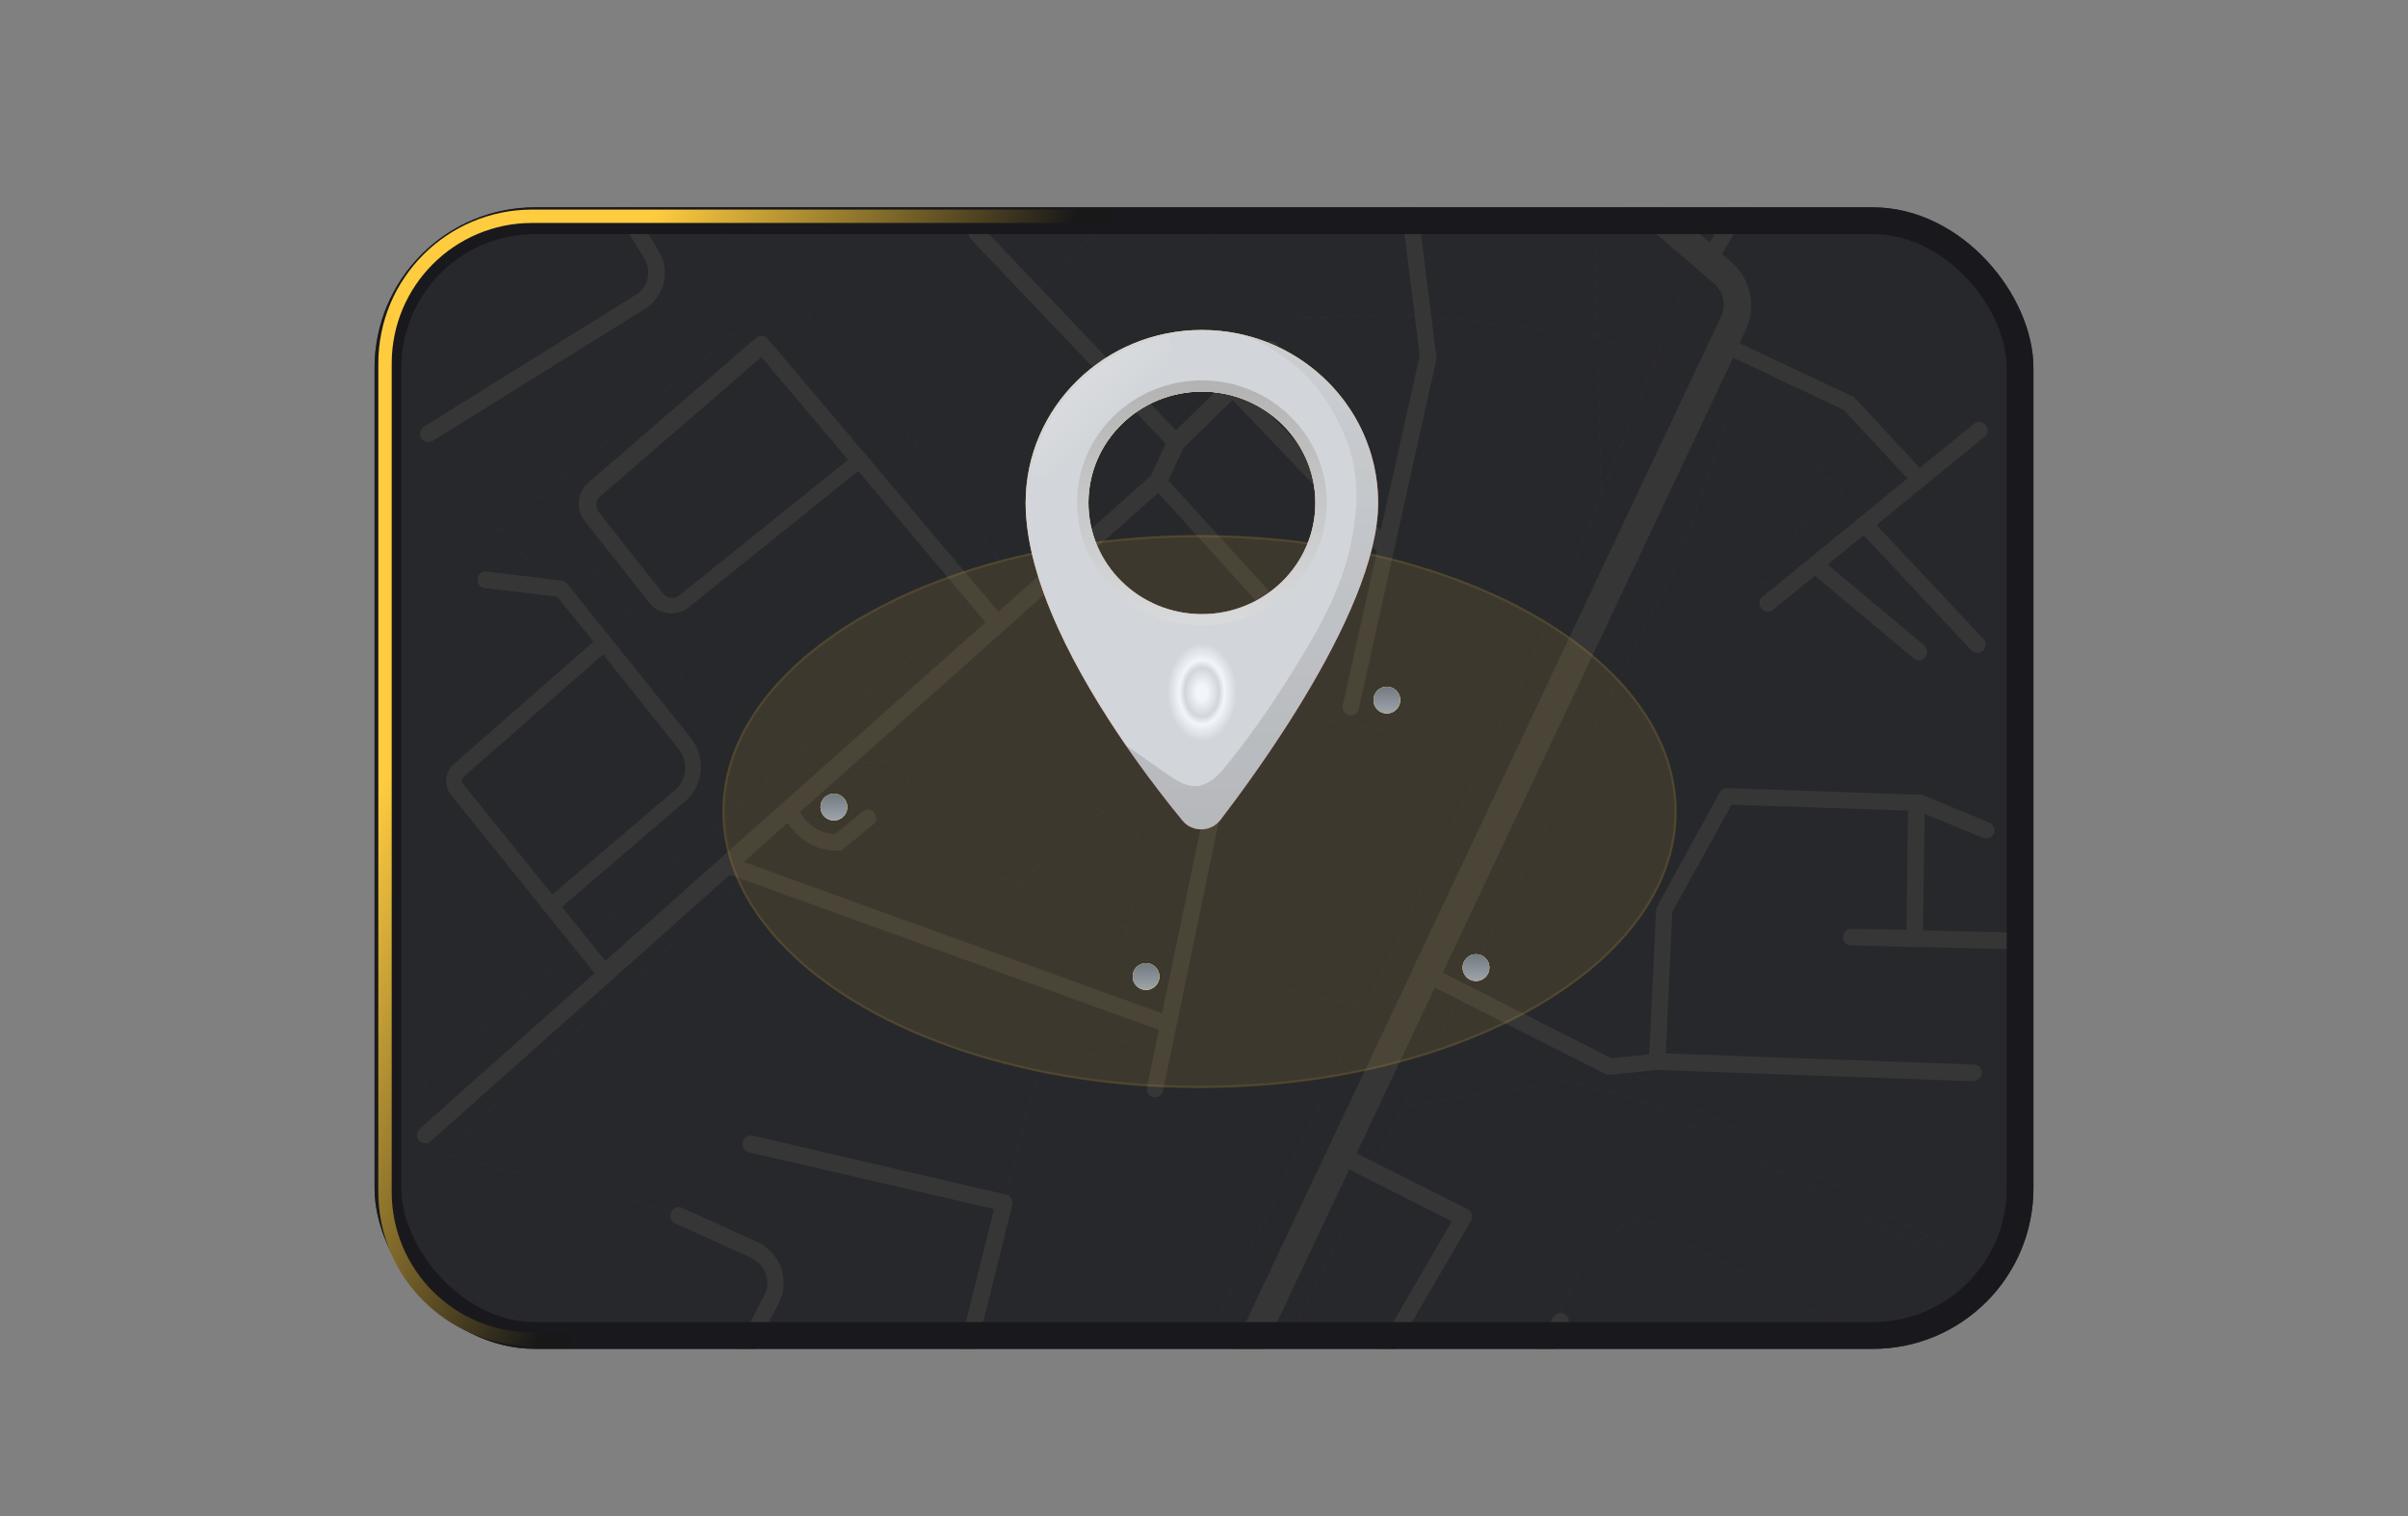 <svg width="270" height="170" viewBox="0 0 270 170" fill="none" xmlns="http://www.w3.org/2000/svg">
<rect x="0" y="0" width="270" height="170" fill="#808080" stroke="none"/>
<g filter="">
<g clip-path="url(#clip0_4728_13490)">
<rect x="42" y="23.25" width="186" height="128" rx="18" fill="#27282B"/>
<g opacity="0.5">
<g opacity="0.5">
<g opacity="0.5">
<g opacity="0.5">
<path opacity="0.5" d="M75.183 0.286L86.936 6.942L99.229 18.276L105.585 22.473L106.724 23.493" stroke="#4D2161" stroke-width="0.238" stroke-linecap="round" stroke-linejoin="round" stroke-dasharray="0.95 0.95"/>
<path opacity="0.5" d="M107.143 23.912L107.623 24.391" stroke="#4D2161" stroke-width="0.238" stroke-linecap="round" stroke-linejoin="round"/>
</g>
</g>
<path opacity="0.5" d="M105.944 22.652L129.57 19.894L145.701 35.665L142.762 38.843" stroke="#4D2161" stroke-width="0.238" stroke-miterlimit="10" stroke-linecap="round" stroke-linejoin="round" stroke-dasharray="0.95 0.95"/>
<path opacity="0.5" d="M190.316 44.839L185.698 40.762L178.802 37.644L159.613 35.365L145.462 35.605" stroke="#4D2161" stroke-width="0.238" stroke-miterlimit="10" stroke-linecap="round" stroke-linejoin="round" stroke-dasharray="0.95 0.95"/>
<path opacity="0.5" d="M178.622 18.035L179.522 55.334" stroke="#4D2161" stroke-width="0.238" stroke-miterlimit="10" stroke-linecap="round" stroke-linejoin="round" stroke-dasharray="0.95 0.95"/>
<path opacity="0.5" d="M190.434 28.229L176.402 63.428" stroke="#4D2161" stroke-width="0.238" stroke-miterlimit="10" stroke-linecap="round" stroke-linejoin="round" stroke-dasharray="0.95 0.95"/>
<path opacity="0.5" d="M174.065 69.126L134.248 152.657" stroke="#4D2161" stroke-width="0.238" stroke-miterlimit="10" stroke-linecap="round" stroke-linejoin="round" stroke-dasharray="0.95 0.95"/>
<path opacity="0.5" d="M114.339 193.493L112.42 192.893L111.761 187.257L46.878 149.898" stroke="#4D2161" stroke-width="0.238" stroke-miterlimit="10" stroke-linecap="round" stroke-linejoin="round" stroke-dasharray="0.95 0.95"/>
<path opacity="0.5" d="M47.178 121.955C47.178 121.296 112.96 64.269 112.96 64.269C112.96 64.269 91.493 29.968 66.427 15.097L44 27.93" stroke="#4D2161" stroke-width="0.238" stroke-miterlimit="10" stroke-linecap="round" stroke-linejoin="round" stroke-dasharray="0.95 0.95"/>
<path opacity="0.5" d="M148.639 -13.267C148.579 -13.447 143.482 -17.705 143.482 -17.705L130.95 -4.452L142.043 6.821L116.438 32.486" stroke="#4D2161" stroke-width="0.238" stroke-miterlimit="10" stroke-linecap="round" stroke-linejoin="round" stroke-dasharray="0.95 0.95"/>
<path opacity="0.5" d="M192.054 46.099L193.434 47.778L188.097 63.129L146.361 146.241L126.093 187.497L175.804 216.58" stroke="#4D2161" stroke-width="0.238" stroke-miterlimit="10" stroke-linecap="round" stroke-linejoin="round" stroke-dasharray="0.95 0.95"/>
<path opacity="0.5" d="M174.904 147.02C174.904 146.78 179.221 139.045 179.221 139.045L183.779 136.406L222.756 157.754" stroke="#4D2161" stroke-width="0.238" stroke-miterlimit="10" stroke-linecap="round" stroke-linejoin="round" stroke-dasharray="0.95 0.95"/>
<path opacity="0.5" d="M182.099 119.736L222.876 142.403" stroke="#4D2161" stroke-width="0.238" stroke-miterlimit="10" stroke-linecap="round" stroke-linejoin="round" stroke-dasharray="0.95 0.95"/>
<path opacity="0.5" d="M130.169 114.999L116.197 120.875L112.839 133.888" stroke="#4D2161" stroke-width="0.238" stroke-miterlimit="10" stroke-linecap="round" stroke-linejoin="round" stroke-dasharray="0.95 0.95"/>
<path opacity="0.5" d="M75.182 135.867C74.762 135.627 50.176 129.51 50.176 129.51" stroke="#4D2161" stroke-width="0.238" stroke-miterlimit="10" stroke-linecap="round" stroke-linejoin="round" stroke-dasharray="0.95 0.95"/>
<path opacity="0.5" d="M83.695 98.329L47.237 131.49" stroke="#4D2161" stroke-width="0.238" stroke-miterlimit="10" stroke-linecap="round" stroke-linejoin="round" stroke-dasharray="0.95 0.95"/>
<path opacity="0.5" d="M136.647 76.621V79.859L121.716 102.346C121.716 102.346 110.082 97.789 109.603 97.249C109.123 96.71 99.888 85.316 99.888 85.316L93.532 85.796" stroke="#4D2161" stroke-width="0.238" stroke-miterlimit="10" stroke-linecap="round" stroke-linejoin="round" stroke-dasharray="0.95 0.95"/>
<path opacity="0.5" d="M126.992 101.866L125.013 108.822" stroke="#4D2161" stroke-width="0.238" stroke-miterlimit="10" stroke-linecap="round" stroke-linejoin="round" stroke-dasharray="0.95 0.95"/>
<path opacity="0.5" d="M121.714 102.346L126.152 103.965" stroke="#4D2161" stroke-width="0.238" stroke-miterlimit="10" stroke-linecap="round" stroke-linejoin="round" stroke-dasharray="0.95 0.95"/>
<path opacity="0.5" d="M144.082 110.981L152.957 112.9" stroke="#4D2161" stroke-width="0.238" stroke-miterlimit="10" stroke-linecap="round" stroke-linejoin="round" stroke-dasharray="0.95 0.95"/>
<path opacity="0.5" d="M157.274 82.378L138.745 78.6L136.406 89.034" stroke="#4D2161" stroke-width="0.238" stroke-miterlimit="10" stroke-linecap="round" stroke-linejoin="round" stroke-dasharray="0.95 0.95"/>
<path opacity="0.5" d="M114.34 98.928C114.34 98.928 133.948 82.198 133.768 81.958C133.588 81.718 118.057 64.748 118.057 64.748" stroke="#4D2161" stroke-width="0.238" stroke-miterlimit="10" stroke-linecap="round" stroke-linejoin="round" stroke-dasharray="0.95 0.95"/>
<path opacity="0.5" d="M116.318 70.325L120.156 67.146" stroke="#4D2161" stroke-width="0.238" stroke-miterlimit="10" stroke-linecap="round" stroke-linejoin="round" stroke-dasharray="0.95 0.95"/>
<path opacity="0.5" d="M85.556 34.645L48.318 66.007" stroke="#4D2161" stroke-width="0.238" stroke-miterlimit="10" stroke-linecap="round" stroke-linejoin="round" stroke-dasharray="0.95 0.95"/>
<path opacity="0.5" d="M56.233 58.992L59.591 63.549L63.489 60.311L86.096 87.475" stroke="#4D2161" stroke-width="0.238" stroke-miterlimit="10" stroke-linecap="round" stroke-linejoin="round" stroke-dasharray="0.95 0.95"/>
<path opacity="0.5" d="M189.955 94.731L175.803 87.775" stroke="#4D2161" stroke-width="0.238" stroke-miterlimit="10" stroke-linecap="round" stroke-linejoin="round" stroke-dasharray="0.95 0.95"/>
<path opacity="0.5" d="M196.012 66.966L202.188 61.809L201.289 59.651L206.686 55.093L203.927 52.695L209.564 47.957" stroke="#4D2161" stroke-width="0.238" stroke-miterlimit="10" stroke-linecap="round" stroke-linejoin="round" stroke-dasharray="0.95 0.95"/>
<path opacity="0.5" d="M122.614 153.017L132.448 155.775L127.471 161.352L118.476 178.862L115.658 179.581L47.357 142.163" stroke="#4D2161" stroke-width="0.238" stroke-miterlimit="10" stroke-linecap="round" stroke-linejoin="round" stroke-dasharray="0.95 0.95"/>
<g opacity="0.5">
<path opacity="0.5" d="M179.461 131.49L181.14 132.329" stroke="#4D2161" stroke-width="0.238" stroke-miterlimit="10" stroke-linecap="round" stroke-linejoin="round"/>
<path opacity="0.5" d="M179.941 130.41L181.68 131.25" stroke="#4D2161" stroke-width="0.238" stroke-miterlimit="10" stroke-linecap="round" stroke-linejoin="round"/>
<path opacity="0.5" d="M180.42 129.271L182.159 130.17" stroke="#4D2161" stroke-width="0.238" stroke-miterlimit="10" stroke-linecap="round" stroke-linejoin="round"/>
<path opacity="0.5" d="M180.959 128.191L182.638 129.091" stroke="#4D2161" stroke-width="0.238" stroke-miterlimit="10" stroke-linecap="round" stroke-linejoin="round"/>
<path opacity="0.5" d="M181.44 127.112L183.179 128.011" stroke="#4D2161" stroke-width="0.238" stroke-miterlimit="10" stroke-linecap="round" stroke-linejoin="round"/>
<path opacity="0.5" d="M181.92 126.033L183.659 126.872" stroke="#4D2161" stroke-width="0.238" stroke-miterlimit="10" stroke-linecap="round" stroke-linejoin="round"/>
</g>
<g opacity="0.5">
<path opacity="0.5" d="M173.164 68.646L174.903 69.545" stroke="#4D2161" stroke-width="0.238" stroke-miterlimit="10" stroke-linecap="round" stroke-linejoin="round"/>
<path opacity="0.5" d="M173.645 67.567L175.384 68.466" stroke="#4D2161" stroke-width="0.238" stroke-miterlimit="10" stroke-linecap="round" stroke-linejoin="round"/>
<path opacity="0.5" d="M174.184 66.487L175.923 67.326" stroke="#4D2161" stroke-width="0.238" stroke-miterlimit="10" stroke-linecap="round" stroke-linejoin="round"/>
<path opacity="0.5" d="M174.664 65.408L176.403 66.247" stroke="#4D2161" stroke-width="0.238" stroke-miterlimit="10" stroke-linecap="round" stroke-linejoin="round"/>
<path opacity="0.5" d="M175.144 64.328L176.883 65.168" stroke="#4D2161" stroke-width="0.238" stroke-miterlimit="10" stroke-linecap="round" stroke-linejoin="round"/>
<path opacity="0.5" d="M175.683 63.249L177.422 64.088" stroke="#4D2161" stroke-width="0.238" stroke-miterlimit="10" stroke-linecap="round" stroke-linejoin="round"/>
</g>
<path opacity="0.5" d="M157.935 123.994L175.684 121.115L184.619 123.574L222.457 143.422" stroke="#4D2161" stroke-width="0.238" stroke-miterlimit="10" stroke-linecap="round" stroke-linejoin="round" stroke-dasharray="0.95 0.95"/>
</g>
</g>
<path d="M141.623 6.881C141.263 7.241 141.263 7.841 141.683 8.201L157.034 22.712L159.193 39.862L154.816 59.471L139.464 43.4L143.122 39.802C143.482 39.443 143.482 38.843 143.122 38.483C142.763 38.123 142.163 38.123 141.803 38.483L131.849 48.258L110.201 25.531C109.842 25.171 109.242 25.171 108.882 25.471C108.522 25.831 108.522 26.43 108.822 26.79L130.71 49.757L129.031 53.355L111.94 68.586L97.249 51.196C97.189 51.136 97.189 51.076 97.129 50.956C97.069 50.896 97.009 50.836 96.889 50.776L86.095 38.003C85.915 37.824 85.676 37.704 85.436 37.644C85.196 37.644 84.956 37.704 84.776 37.883L66.007 54.074C64.688 55.214 64.508 57.132 65.587 58.452L72.783 67.566C73.862 68.945 75.781 69.185 77.221 68.106L96.23 52.815L110.501 69.785L67.866 107.743L63.009 101.687L76.801 89.873C78.9 88.074 79.199 84.956 77.46 82.737L63.608 65.468C63.429 65.288 63.249 65.168 63.009 65.108L54.554 64.088C54.074 64.028 53.594 64.388 53.534 64.928C53.474 65.468 53.834 65.887 54.374 65.947L62.469 66.907L66.547 71.944L50.836 85.736C49.876 86.575 49.757 88.074 50.536 89.094L66.667 109.122L47.058 126.572C46.698 126.932 46.638 127.532 46.998 127.891C47.178 128.071 47.418 128.191 47.718 128.191C47.958 128.191 48.137 128.131 48.317 127.951L81.838 98.089L129.93 115.479L128.611 121.955C128.491 122.435 128.851 122.974 129.33 123.034C129.39 123.034 129.45 123.034 129.51 123.034C129.93 123.034 130.35 122.734 130.41 122.315L137.186 89.574C137.306 89.094 136.946 88.554 136.466 88.494C135.986 88.374 135.447 88.734 135.387 89.214L130.29 113.62L83.397 96.65L88.314 92.272C89.034 93.351 90.773 95.39 93.771 95.39C93.891 95.39 93.951 95.39 94.071 95.39C94.251 95.39 94.49 95.33 94.611 95.15L97.909 92.452C98.328 92.152 98.388 91.552 98.028 91.133C97.729 90.713 97.129 90.653 96.709 91.013L93.651 93.531C91.312 93.471 90.053 91.672 89.693 91.073L120.396 63.728L131.129 75.961C132.029 76.981 133.348 77.52 134.667 77.52C135.747 77.52 136.826 77.161 137.725 76.381L141.803 72.843C142.763 72.004 143.362 70.864 143.422 69.605C143.482 68.346 143.062 67.087 142.223 66.187L131.009 53.894L132.688 50.236L138.205 44.84L154.396 61.81L150.558 79.08C150.438 79.559 150.738 80.099 151.278 80.219C151.338 80.219 151.398 80.219 151.458 80.219C151.877 80.219 152.297 79.919 152.357 79.499L161.052 40.282C161.052 40.162 161.052 40.042 161.052 39.982L158.833 22.352C158.833 22.113 158.713 21.933 158.533 21.813L142.882 7.061C142.583 6.462 141.983 6.522 141.623 6.881ZM76.141 66.787C75.541 67.207 74.762 67.087 74.342 66.547L67.146 57.432C66.727 56.892 66.787 56.053 67.326 55.633L85.376 40.042L95.09 51.556L76.141 66.787ZM51.915 87.894C51.735 87.655 51.735 87.355 51.975 87.115L67.626 73.383L76.141 84.057C77.221 85.436 77.041 87.415 75.721 88.554L61.929 100.307L51.915 87.894ZM140.844 67.386C141.383 67.926 141.623 68.706 141.563 69.425C141.503 70.205 141.143 70.864 140.604 71.404L136.526 74.942C135.387 75.961 133.588 75.841 132.568 74.642L121.835 62.409L129.87 55.273L140.844 67.386Z" fill="#363636"/>
<path d="M225.155 104.564L215.62 104.324L215.8 91.252L222.337 93.95C222.816 94.13 223.356 93.891 223.596 93.471C223.776 92.991 223.536 92.451 223.116 92.271L215.62 89.153C215.501 89.093 215.441 89.093 215.321 89.093C215.321 89.093 215.321 89.093 215.261 89.093H214.601L193.673 88.374C193.313 88.374 193.014 88.554 192.834 88.853L185.818 101.626C185.758 101.746 185.698 101.866 185.698 102.046L184.918 118.236L180.661 118.656L161.772 109.062L194.333 40.102L206.746 45.978L213.881 53.654L197.631 66.906C197.211 67.206 197.151 67.806 197.511 68.225C197.691 68.465 197.991 68.585 198.231 68.585C198.41 68.585 198.65 68.525 198.83 68.345L203.507 64.567L214.541 73.802C214.721 73.922 214.901 74.042 215.141 74.042C215.381 74.042 215.68 73.922 215.86 73.682C216.22 73.262 216.16 72.723 215.74 72.363L204.947 63.308L208.964 60.01L221.017 72.903C221.197 73.082 221.437 73.202 221.677 73.202C221.917 73.202 222.157 73.142 222.337 72.963C222.696 72.603 222.756 72.003 222.397 71.643L210.403 58.871L222.516 48.977C222.936 48.677 222.996 48.077 222.636 47.657C222.337 47.237 221.737 47.178 221.317 47.537L215.261 52.455L207.945 44.599C207.885 44.539 207.765 44.419 207.645 44.419L195.052 38.483L195.772 36.923C196.971 34.345 196.312 31.287 194.153 29.428L193.074 28.468L206.746 5.742C206.985 5.322 206.866 4.722 206.446 4.482C206.026 4.242 205.426 4.362 205.187 4.782L191.694 27.209L174.304 12.338C173.645 11.798 172.685 11.858 172.086 12.518C171.546 13.177 171.606 14.137 172.266 14.736L192.174 31.767C193.253 32.726 193.613 34.225 192.954 35.544L158.833 107.742L158.114 109.302L120.636 188.576L114.579 182.339C114.459 182.219 114.339 182.159 114.219 182.039L102.046 175.263C102.286 175.203 102.466 175.023 102.586 174.784L104.625 170.766C104.685 170.706 104.685 170.646 104.685 170.586L113.5 135.087C113.56 134.847 113.5 134.607 113.38 134.367C113.26 134.127 113.02 134.007 112.78 133.947L84.416 127.351C83.937 127.231 83.397 127.531 83.277 128.071C83.157 128.55 83.457 129.09 83.997 129.21L111.461 135.566L102.886 170.046L100.907 174.004C100.787 174.244 100.787 174.424 100.847 174.664L78.9 162.491L87.295 146.18C87.954 144.981 88.014 143.542 87.595 142.222C87.115 140.903 86.216 139.884 84.956 139.284L76.501 135.446C76.021 135.207 75.482 135.446 75.242 135.926C75.002 136.406 75.242 136.946 75.722 137.185L84.177 141.023C84.956 141.383 85.556 142.043 85.856 142.822C86.156 143.662 86.096 144.501 85.676 145.281L77.281 161.591L47.358 144.921C46.578 144.501 45.679 144.801 45.259 145.521C44.84 146.3 45.139 147.2 45.859 147.619L112.48 184.678L119.136 191.514L119.196 191.574L107.983 215.32C107.623 216.1 107.923 217.059 108.702 217.419C108.942 217.539 109.122 217.599 109.362 217.599C109.962 217.599 110.501 217.239 110.801 216.699L120.935 195.292L163.211 218.738C163.451 218.858 163.691 218.918 163.99 218.918C164.53 218.918 165.07 218.618 165.37 218.138C165.789 217.359 165.49 216.459 164.77 216.04L122.315 192.473L151.278 131.129L162.791 136.946L146.301 165.309C146.061 165.729 146.181 166.328 146.66 166.568C146.78 166.628 146.96 166.688 147.14 166.688C147.44 166.688 147.8 166.508 147.98 166.209L155.415 153.436L167.288 160.272L159.073 175.203C158.114 176.942 158.713 179.101 160.392 180.12L181.021 192.893C181.62 193.253 182.28 193.433 182.999 193.433C183.299 193.433 183.659 193.373 183.959 193.313C184.918 193.073 185.758 192.353 186.238 191.514L194.633 175.923L204.347 181.5C205.306 182.039 205.966 182.939 206.206 183.958C206.446 185.038 206.326 186.117 205.726 187.016L196.312 202.068C196.252 202.128 196.252 202.188 196.192 202.248L191.814 214.9C191.634 215.38 191.934 215.92 192.414 216.1C192.534 216.16 192.594 216.16 192.714 216.16C193.074 216.16 193.493 215.92 193.613 215.5L197.931 202.967L207.285 188.036C208.125 186.657 208.365 185.098 208.005 183.538C207.645 181.979 206.626 180.72 205.246 179.881L169.807 159.492L175.804 148.579C176.043 148.099 175.864 147.559 175.444 147.319C174.964 147.08 174.424 147.26 174.184 147.679L168.188 158.533L156.315 151.697L164.95 136.886C165.07 136.646 165.13 136.406 165.01 136.166C164.95 135.926 164.77 135.686 164.53 135.566L152.117 129.33L160.872 110.741L179.941 120.395C180.061 120.455 180.241 120.515 180.361 120.515C180.421 120.515 180.421 120.515 180.481 120.515L185.818 119.975L221.197 121.235H221.257C221.737 121.235 222.157 120.815 222.217 120.335C222.217 119.795 221.857 119.376 221.317 119.376L186.777 118.116L187.497 102.286L194.153 90.233L213.941 90.892L213.762 104.264L207.585 104.145C207.105 104.145 206.626 104.564 206.626 105.044C206.626 105.584 207.045 106.003 207.525 106.003L214.241 106.183H214.961L225.035 106.423C225.515 106.423 225.934 106.003 225.994 105.524C226.054 104.984 225.635 104.564 225.155 104.564ZM168.968 161.111L193.014 174.963L184.618 190.614C184.379 191.094 183.959 191.394 183.479 191.514C182.999 191.634 182.46 191.574 182.04 191.274L161.412 178.501C160.572 177.962 160.273 176.942 160.752 176.043L168.968 161.111Z" fill="#363636"/>
<path d="M54.434 14.377L46.819 19.294C46.399 19.593 46.279 20.133 46.519 20.613C46.699 20.913 46.999 21.033 47.299 21.033C47.478 21.033 47.658 20.973 47.778 20.913L56.114 15.516L63.249 14.317L72.304 29.068C73.084 30.387 72.664 32.186 71.345 33.026L47.538 47.837C47.119 48.137 46.939 48.677 47.239 49.156C47.419 49.456 47.718 49.576 48.018 49.576C48.198 49.576 48.378 49.516 48.498 49.456L72.304 34.645C74.523 33.266 75.183 30.387 73.863 28.169L64.988 13.297L75.962 2.443C76.322 2.084 76.322 1.484 75.962 1.124L69.546 -5.532C69.186 -5.892 68.586 -5.892 68.227 -5.532C67.867 -5.172 67.867 -4.572 68.227 -4.213L74.043 1.844L63.669 12.098C63.549 12.098 63.369 12.158 63.249 12.218C63.129 12.278 63.01 12.398 62.95 12.518L56.293 13.597L46.879 3.403C46.519 3.043 45.919 2.983 45.56 3.343C45.2 3.703 45.14 4.302 45.5 4.662L54.434 14.377Z" fill="#363636"/>
<ellipse cx="134.5" cy="91" rx="53.5" ry="31" fill="#FFCC3F" fill-opacity="0.1"/>
<path d="M187.875 91C187.875 99.497 181.93 107.213 172.268 112.812C162.608 118.409 149.256 121.875 134.5 121.875C119.744 121.875 106.392 118.409 96.733 112.812C87.07 107.213 81.125 99.497 81.125 91C81.125 82.503 87.07 74.787 96.733 69.188C106.392 63.591 119.744 60.125 134.5 60.125C149.256 60.125 162.608 63.591 172.268 69.188C181.93 74.787 187.875 82.503 187.875 91Z" stroke="#FFCC3F" stroke-opacity="0.1" stroke-width="0.25"/>
<circle cx="93.5" cy="90.5" r="1.5" fill="#D9D9D9"/>
<circle cx="93.5" cy="90.5" r="1.5" fill="#FFCC3F"/>
<circle cx="93.5" cy="90.5" r="1.5" fill="url(#paint0_linear_4728_13490)"/>
<circle cx="165.5" cy="108.5" r="1.5" fill="#D9D9D9"/>
<circle cx="165.5" cy="108.5" r="1.5" fill="#FFCC3F"/>
<circle cx="165.5" cy="108.5" r="1.5" fill="url(#paint1_linear_4728_13490)"/>
<circle cx="128.5" cy="109.5" r="1.5" fill="#D9D9D9"/>
<circle cx="128.5" cy="109.5" r="1.5" fill="#FFCC3F"/>
<circle cx="128.5" cy="109.5" r="1.5" fill="url(#paint2_linear_4728_13490)"/>
<circle cx="155.5" cy="78.5" r="1.5" fill="#D9D9D9"/>
<circle cx="155.5" cy="78.5" r="1.5" fill="#FFCC3F"/>
<circle cx="155.5" cy="78.5" r="1.5" fill="url(#paint3_linear_4728_13490)"/>
</g>
<rect x="43.5" y="24.75" width="183" height="125" rx="16.5" stroke="#19191D" stroke-width="3"/>
</g>
<g filter="">
<path d="M125.02 24.25H85.549H59.671C50.558 24.25 43.171 31.637 43.171 40.75V133.663C43.171 142.776 50.558 150.163 59.671 150.163H64.004" stroke="url(#paint4_linear_4728_13490)" stroke-width="1.5"/>
</g>
<g clip-path="url(#clip1_4728_13490)">
<path d="M154.524 55.949C154.511 55.368 154.472 54.793 154.408 54.225C154.336 53.586 154.232 52.957 154.098 52.339C154.068 52.201 154.037 52.064 154.004 51.928C153.939 51.655 153.867 51.385 153.79 51.117C153.752 50.983 153.712 50.849 153.67 50.716C153.629 50.584 153.587 50.451 153.542 50.32C153.432 49.991 153.313 49.666 153.185 49.344C153.11 49.155 153.031 48.967 152.95 48.781C152.945 48.77 152.941 48.76 152.936 48.749C152.912 48.694 152.887 48.638 152.862 48.582C152.778 48.394 152.69 48.207 152.6 48.022C152.575 47.97 152.549 47.919 152.524 47.868C152.516 47.852 152.508 47.837 152.5 47.822C152.477 47.775 152.453 47.727 152.428 47.681C152.421 47.665 152.413 47.649 152.405 47.634C152.382 47.589 152.358 47.544 152.334 47.499C152.322 47.475 152.31 47.452 152.297 47.429C152.276 47.39 152.256 47.351 152.235 47.313C152.22 47.285 152.205 47.258 152.19 47.231C152.168 47.19 152.146 47.149 152.123 47.109C152.058 46.992 151.992 46.876 151.925 46.761C151.871 46.669 151.817 46.578 151.762 46.487C151.736 46.444 151.71 46.401 151.683 46.359C151.668 46.335 151.653 46.311 151.638 46.286C151.617 46.252 151.595 46.218 151.574 46.184C151.55 46.147 151.527 46.11 151.503 46.073C151.494 46.059 151.485 46.044 151.475 46.03C151.445 45.982 151.414 45.935 151.383 45.889C151.228 45.653 151.068 45.421 150.903 45.192C150.881 45.161 150.859 45.131 150.837 45.101C150.814 45.07 150.792 45.04 150.769 45.009C150.749 44.981 150.727 44.953 150.706 44.924C150.682 44.891 150.657 44.859 150.632 44.827C150.615 44.803 150.598 44.78 150.58 44.758C150.548 44.715 150.515 44.673 150.483 44.632C150.472 44.617 150.46 44.602 150.448 44.587C150.404 44.531 150.359 44.474 150.314 44.418C150.216 44.295 150.117 44.175 150.016 44.055C149.973 44.004 149.929 43.952 149.885 43.901C149.867 43.88 149.85 43.859 149.831 43.839C149.791 43.792 149.751 43.746 149.71 43.7C149.658 43.641 149.606 43.583 149.553 43.525C149.501 43.467 149.448 43.409 149.395 43.352C149.342 43.294 149.288 43.237 149.234 43.18C149.132 43.073 149.029 42.967 148.925 42.862C148.917 42.853 148.909 42.845 148.901 42.837C148.847 42.784 148.794 42.731 148.74 42.678C148.687 42.626 148.637 42.577 148.584 42.527C148.575 42.517 148.565 42.508 148.554 42.498C148.506 42.452 148.456 42.405 148.407 42.359C148.404 42.356 148.4 42.353 148.396 42.349C148.341 42.297 148.285 42.245 148.229 42.194C148.055 42.035 147.878 41.88 147.699 41.728C147.644 41.681 147.589 41.634 147.533 41.588C147.519 41.576 147.505 41.565 147.491 41.553C147.442 41.512 147.392 41.472 147.342 41.432C147.338 41.428 147.334 41.425 147.33 41.422C147.272 41.374 147.212 41.327 147.153 41.28C147.091 41.231 147.029 41.183 146.967 41.135C146.911 41.092 146.855 41.049 146.799 41.007C146.656 40.898 146.51 40.792 146.364 40.688C146.312 40.651 146.26 40.614 146.207 40.577C146.206 40.577 146.205 40.576 146.204 40.576C146.147 40.535 146.088 40.495 146.03 40.455C146.015 40.445 146 40.435 145.986 40.425C145.938 40.393 145.89 40.361 145.842 40.329C145.828 40.319 145.814 40.31 145.799 40.3C145.739 40.26 145.678 40.221 145.617 40.182C145.554 40.141 145.49 40.1 145.427 40.06C145.423 40.058 145.419 40.055 145.415 40.053C145.354 40.014 145.292 39.976 145.23 39.938C145.216 39.929 145.202 39.921 145.188 39.913C145.131 39.877 145.074 39.843 145.016 39.808C145.013 39.806 145.009 39.804 145.005 39.802C144.942 39.764 144.877 39.726 144.813 39.689C144.808 39.686 144.803 39.683 144.799 39.68C144.742 39.648 144.686 39.616 144.63 39.584C144.609 39.572 144.589 39.561 144.569 39.55C144.524 39.524 144.479 39.499 144.433 39.474C144.413 39.462 144.392 39.451 144.371 39.44C144.323 39.413 144.274 39.387 144.225 39.361C144.142 39.317 144.059 39.272 143.975 39.229C143.907 39.194 143.838 39.159 143.77 39.124C143.767 39.123 143.765 39.122 143.763 39.121C143.693 39.086 143.623 39.051 143.553 39.017C143.547 39.014 143.54 39.011 143.534 39.008C143.474 38.978 143.413 38.949 143.353 38.921C143.332 38.911 143.311 38.901 143.291 38.892C143.248 38.871 143.206 38.852 143.163 38.832C143.128 38.816 143.092 38.799 143.056 38.783C143.031 38.772 143.006 38.76 142.981 38.749C142.93 38.727 142.879 38.704 142.828 38.682C142.823 38.679 142.817 38.676 142.812 38.675C142.76 38.651 142.708 38.629 142.656 38.607C142.618 38.591 142.58 38.574 142.542 38.559C142.508 38.544 142.474 38.53 142.44 38.516C142.375 38.489 142.311 38.463 142.245 38.437C142.242 38.435 142.239 38.434 142.236 38.433C142.178 38.41 142.121 38.387 142.063 38.364C141.991 38.337 141.919 38.309 141.847 38.282C141.791 38.261 141.735 38.24 141.68 38.22C141.662 38.213 141.645 38.207 141.628 38.201C141.578 38.183 141.528 38.165 141.478 38.147C141.466 38.143 141.455 38.138 141.443 38.135C141.382 38.113 141.321 38.092 141.259 38.071C141.196 38.05 141.134 38.029 141.071 38.008C141 37.984 140.929 37.961 140.857 37.939C140.79 37.917 140.723 37.896 140.655 37.875C140.573 37.85 140.491 37.826 140.409 37.802C140.358 37.787 140.307 37.772 140.256 37.758C140.042 37.697 139.827 37.64 139.61 37.587C139.562 37.575 139.515 37.563 139.467 37.552C139.387 37.533 139.308 37.514 139.228 37.496C139.195 37.489 139.162 37.482 139.129 37.475C139.114 37.471 139.098 37.467 139.082 37.464C139.051 37.457 139.02 37.45 138.989 37.444C138.939 37.433 138.889 37.422 138.838 37.412C138.825 37.409 138.811 37.407 138.797 37.404C138.796 37.404 138.796 37.404 138.795 37.403C137.494 37.139 136.146 37 134.765 37C123.849 37 115 45.68 115 56.387C115 65.238 120.887 75.805 126.235 83.578C126.293 83.661 126.35 83.745 126.408 83.827C126.468 83.915 126.529 84.002 126.589 84.089C126.65 84.176 126.71 84.262 126.77 84.349C126.908 84.546 127.046 84.742 127.183 84.935C127.225 84.994 127.267 85.054 127.309 85.113C127.364 85.19 127.419 85.266 127.474 85.343C127.478 85.35 127.483 85.356 127.488 85.363C127.547 85.446 127.607 85.528 127.665 85.611C127.842 85.857 128.018 86.1 128.193 86.339C128.222 86.379 128.251 86.418 128.28 86.458C128.339 86.54 128.399 86.622 128.459 86.703C128.495 86.752 128.531 86.8 128.567 86.849C128.602 86.897 128.638 86.945 128.674 86.994C128.71 87.042 128.745 87.09 128.78 87.138C129.496 88.102 130.178 88.994 130.81 89.8C130.867 89.874 130.924 89.946 130.98 90.017C131.042 90.096 131.103 90.174 131.164 90.25C131.2 90.297 131.236 90.343 131.273 90.388C131.312 90.437 131.35 90.486 131.388 90.534C131.818 91.074 132.218 91.569 132.581 92.012C132.734 92.197 132.905 92.357 133.09 92.49C133.131 92.519 133.173 92.548 133.215 92.575C133.236 92.588 133.258 92.602 133.279 92.614C133.322 92.64 133.366 92.664 133.41 92.688C133.454 92.711 133.498 92.733 133.543 92.753C133.656 92.805 133.772 92.848 133.889 92.883C133.936 92.897 133.984 92.91 134.031 92.922C134.079 92.933 134.127 92.944 134.175 92.953C134.175 92.953 134.175 92.953 134.175 92.953C134.247 92.966 134.319 92.977 134.392 92.984H134.393C134.742 93.021 135.097 92.992 135.436 92.896C135.485 92.882 135.534 92.867 135.582 92.851C135.63 92.834 135.678 92.816 135.725 92.797C135.867 92.739 136.006 92.669 136.138 92.586C136.203 92.545 136.268 92.5 136.331 92.453C136.373 92.421 136.414 92.388 136.454 92.354C136.474 92.337 136.494 92.319 136.514 92.301C136.533 92.283 136.553 92.265 136.572 92.246C136.669 92.153 136.76 92.052 136.844 91.942C138.708 89.511 141.587 85.6 144.485 81.064C144.609 80.871 144.732 80.677 144.855 80.481C145.102 80.09 145.348 79.696 145.594 79.297C145.84 78.899 146.085 78.496 146.328 78.091C150.65 70.892 154.529 62.678 154.529 56.387C154.529 56.24 154.528 56.095 154.524 55.949ZM134.765 43.908C141.791 43.908 147.486 49.495 147.486 56.387C147.486 63.278 141.791 68.865 134.765 68.865C127.739 68.865 122.043 63.279 122.043 56.387C122.043 49.495 127.738 43.908 134.765 43.908Z" fill="url(#paint5_linear_4728_13490)"/>
<path d="M154.524 55.949C154.511 55.368 154.472 54.793 154.408 54.225C154.336 53.586 154.232 52.957 154.098 52.339C154.068 52.201 154.037 52.064 154.004 51.928C153.939 51.655 153.867 51.385 153.79 51.117C153.752 50.983 153.712 50.849 153.67 50.716C153.629 50.584 153.587 50.451 153.542 50.32C153.432 49.991 153.313 49.666 153.185 49.344C153.11 49.155 153.031 48.967 152.95 48.781C152.945 48.77 152.941 48.76 152.936 48.749C152.912 48.694 152.887 48.638 152.862 48.582C152.778 48.394 152.69 48.207 152.6 48.022C152.575 47.97 152.549 47.919 152.524 47.868C152.516 47.852 152.508 47.837 152.5 47.822C152.477 47.775 152.453 47.727 152.428 47.681C152.421 47.665 152.413 47.649 152.405 47.634C152.382 47.589 152.358 47.544 152.334 47.499C152.322 47.475 152.31 47.452 152.297 47.429C152.276 47.39 152.256 47.351 152.235 47.313C152.22 47.285 152.205 47.258 152.19 47.231C152.168 47.19 152.146 47.149 152.123 47.109C152.058 46.992 151.992 46.876 151.925 46.761C151.871 46.669 151.817 46.578 151.762 46.487C151.736 46.444 151.71 46.401 151.683 46.359C151.668 46.335 151.653 46.311 151.638 46.286C151.617 46.252 151.595 46.218 151.574 46.184C151.55 46.147 151.527 46.11 151.503 46.073C151.494 46.059 151.485 46.044 151.475 46.03C151.445 45.982 151.414 45.935 151.383 45.889C151.228 45.653 151.068 45.421 150.903 45.192C150.881 45.161 150.859 45.131 150.837 45.101C150.814 45.07 150.792 45.04 150.769 45.009C150.749 44.981 150.727 44.953 150.706 44.924C150.682 44.891 150.657 44.859 150.632 44.827C150.615 44.803 150.598 44.78 150.58 44.758C150.548 44.715 150.515 44.673 150.483 44.632C150.472 44.617 150.46 44.602 150.448 44.587C150.404 44.531 150.359 44.474 150.314 44.418C150.216 44.295 150.117 44.175 150.016 44.055C149.973 44.004 149.929 43.952 149.885 43.901C149.867 43.88 149.85 43.859 149.831 43.839C149.791 43.792 149.751 43.746 149.71 43.7C149.658 43.641 149.606 43.583 149.553 43.525C149.501 43.467 149.448 43.409 149.395 43.352C149.342 43.294 149.288 43.237 149.234 43.18C149.132 43.073 149.029 42.967 148.925 42.862C148.917 42.853 148.909 42.845 148.901 42.837C148.847 42.784 148.794 42.731 148.74 42.678C148.687 42.626 148.637 42.577 148.584 42.527C148.575 42.517 148.565 42.508 148.554 42.498C148.506 42.452 148.456 42.405 148.407 42.359C148.404 42.356 148.4 42.353 148.396 42.349C148.341 42.297 148.285 42.245 148.229 42.194C148.055 42.035 147.878 41.88 147.699 41.728C147.644 41.681 147.589 41.634 147.533 41.588C147.519 41.576 147.505 41.565 147.491 41.553C147.442 41.512 147.392 41.472 147.342 41.432C147.338 41.428 147.334 41.425 147.33 41.422C147.272 41.374 147.212 41.327 147.153 41.28C147.091 41.231 147.029 41.183 146.967 41.135C146.911 41.092 146.855 41.049 146.799 41.007C146.656 40.898 146.51 40.792 146.364 40.688C146.312 40.651 146.26 40.614 146.207 40.577C146.206 40.577 146.205 40.576 146.204 40.576C146.147 40.535 146.088 40.495 146.03 40.455C146.015 40.445 146 40.435 145.986 40.425C145.938 40.393 145.89 40.361 145.842 40.329C145.828 40.319 145.814 40.31 145.799 40.3C145.739 40.26 145.678 40.221 145.617 40.182C145.554 40.141 145.49 40.1 145.427 40.06C145.423 40.058 145.419 40.055 145.415 40.053C145.354 40.014 145.292 39.976 145.23 39.938C145.216 39.929 145.202 39.921 145.188 39.913C145.131 39.877 145.074 39.843 145.016 39.808C145.013 39.806 145.009 39.804 145.005 39.802C144.942 39.764 144.877 39.726 144.813 39.689C144.808 39.686 144.803 39.683 144.799 39.68C144.742 39.648 144.686 39.616 144.63 39.584C144.609 39.572 144.589 39.561 144.569 39.55C144.524 39.524 144.479 39.499 144.433 39.474C144.413 39.462 144.392 39.451 144.371 39.44C144.323 39.413 144.274 39.387 144.225 39.361C144.142 39.317 144.059 39.272 143.975 39.229C143.907 39.194 143.838 39.159 143.77 39.124C143.767 39.123 143.765 39.122 143.763 39.121C143.693 39.086 143.623 39.051 143.553 39.017C143.547 39.014 143.54 39.011 143.534 39.008C143.474 38.978 143.413 38.949 143.353 38.921C143.332 38.911 143.311 38.901 143.291 38.892C143.248 38.871 143.206 38.852 143.163 38.832C143.128 38.816 143.092 38.799 143.056 38.783C143.031 38.772 143.006 38.76 142.981 38.749C142.93 38.727 142.879 38.704 142.828 38.682C142.823 38.679 142.817 38.676 142.812 38.675C142.76 38.651 142.708 38.629 142.656 38.607C142.618 38.591 142.58 38.574 142.542 38.559C142.508 38.544 142.474 38.53 142.44 38.516C142.375 38.489 142.311 38.463 142.245 38.437C142.242 38.435 142.239 38.434 142.236 38.433C142.178 38.41 142.121 38.387 142.063 38.364C141.991 38.337 141.919 38.309 141.847 38.282C141.791 38.261 141.735 38.24 141.68 38.22C141.662 38.213 141.645 38.207 141.628 38.201C141.578 38.183 141.528 38.165 141.478 38.147C141.466 38.143 141.455 38.138 141.443 38.135C141.382 38.113 141.321 38.092 141.259 38.071C141.196 38.05 141.134 38.029 141.071 38.008C141 37.984 140.929 37.961 140.857 37.939C140.79 37.917 140.723 37.896 140.655 37.875C140.573 37.85 140.491 37.826 140.409 37.802C140.358 37.787 140.307 37.772 140.256 37.758C140.042 37.697 139.827 37.64 139.61 37.587C139.562 37.575 139.515 37.563 139.467 37.552C139.387 37.533 139.308 37.514 139.228 37.496C139.195 37.489 139.162 37.482 139.129 37.475C139.114 37.471 139.098 37.467 139.082 37.464C139.051 37.457 139.02 37.45 138.989 37.444C138.939 37.433 138.889 37.422 138.838 37.412C138.825 37.409 138.811 37.407 138.797 37.404C138.796 37.404 138.796 37.404 138.795 37.403C137.494 37.139 136.146 37 134.765 37C123.849 37 115 45.68 115 56.387C115 65.238 120.887 75.805 126.235 83.578C126.293 83.661 126.35 83.745 126.408 83.827C126.468 83.915 126.529 84.002 126.589 84.089C126.65 84.176 126.71 84.262 126.77 84.349C126.908 84.546 127.046 84.742 127.183 84.935C127.225 84.994 127.267 85.054 127.309 85.113C127.364 85.19 127.419 85.266 127.474 85.343C127.478 85.35 127.483 85.356 127.488 85.363C127.547 85.446 127.607 85.528 127.665 85.611C127.842 85.857 128.018 86.1 128.193 86.339C128.222 86.379 128.251 86.418 128.28 86.458C128.339 86.54 128.399 86.622 128.459 86.703C128.495 86.752 128.531 86.8 128.567 86.849C128.602 86.897 128.638 86.945 128.674 86.994C128.71 87.042 128.745 87.09 128.78 87.138C129.496 88.102 130.178 88.994 130.81 89.8C130.867 89.874 130.924 89.946 130.98 90.017C131.042 90.096 131.103 90.174 131.164 90.25C131.2 90.297 131.236 90.343 131.273 90.388C131.312 90.437 131.35 90.486 131.388 90.534C131.818 91.074 132.218 91.569 132.581 92.012C132.734 92.197 132.905 92.357 133.09 92.49C133.131 92.519 133.173 92.548 133.215 92.575C133.236 92.588 133.258 92.602 133.279 92.614C133.322 92.64 133.366 92.664 133.41 92.688C133.454 92.711 133.498 92.733 133.543 92.753C133.656 92.805 133.772 92.848 133.889 92.883C133.936 92.897 133.984 92.91 134.031 92.922C134.079 92.933 134.127 92.944 134.175 92.953C134.175 92.953 134.175 92.953 134.175 92.953C134.247 92.966 134.319 92.977 134.392 92.984H134.393C134.742 93.021 135.097 92.992 135.436 92.896C135.485 92.882 135.534 92.867 135.582 92.851C135.63 92.834 135.678 92.816 135.725 92.797C135.867 92.739 136.006 92.669 136.138 92.586C136.203 92.545 136.268 92.5 136.331 92.453C136.373 92.421 136.414 92.388 136.454 92.354C136.474 92.337 136.494 92.319 136.514 92.301C136.533 92.283 136.553 92.265 136.572 92.246C136.669 92.153 136.76 92.052 136.844 91.942C138.708 89.511 141.587 85.6 144.485 81.064C144.609 80.871 144.732 80.677 144.855 80.481C145.102 80.09 145.348 79.696 145.594 79.297C145.84 78.899 146.085 78.496 146.328 78.091C150.65 70.892 154.529 62.678 154.529 56.387C154.529 56.24 154.528 56.095 154.524 55.949ZM134.765 43.908C141.791 43.908 147.486 49.495 147.486 56.387C147.486 63.278 141.791 68.865 134.765 68.865C127.739 68.865 122.043 63.279 122.043 56.387C122.043 49.495 127.738 43.908 134.765 43.908Z" fill="url(#paint6_angular_4728_13490)"/>
<path d="M134.765 42.649C127.03 42.649 120.759 48.8 120.759 56.387C120.759 63.974 127.03 70.125 134.765 70.125C142.5 70.125 148.771 63.974 148.771 56.387C148.771 48.8 142.5 42.649 134.765 42.649ZM134.765 68.865C127.739 68.865 122.043 63.279 122.043 56.387C122.043 49.495 127.739 43.908 134.765 43.908C141.791 43.908 147.487 49.495 147.487 56.387C147.487 63.278 141.791 68.865 134.765 68.865Z" fill="url(#paint7_linear_4728_13490)"/>
<path d="M134.765 42.649C127.03 42.649 120.759 48.8 120.759 56.387C120.759 63.974 127.03 70.125 134.765 70.125C142.5 70.125 148.771 63.974 148.771 56.387C148.771 48.8 142.5 42.649 134.765 42.649ZM134.765 68.865C127.739 68.865 122.043 63.279 122.043 56.387C122.043 49.495 127.739 43.908 134.765 43.908C141.791 43.908 147.487 49.495 147.487 56.387C147.487 63.278 141.791 68.865 134.765 68.865Z" fill="url(#paint8_linear_4728_13490)" fill-opacity="0.3"/>
<path opacity="0.17" d="M154.529 56.387C154.529 67.729 141.919 85.321 136.844 91.942C135.786 93.323 133.686 93.358 132.582 92.012C130.977 90.056 128.662 87.105 126.236 83.578C127.784 84.655 129.332 85.733 130.88 86.81C131.872 87.501 132.972 88.223 134.181 88.136C135.602 88.036 136.679 86.866 137.57 85.762C139.757 83.053 141.795 80.224 143.669 77.292C146.818 72.366 150.085 67.146 151.368 61.454C152.988 54.267 151.817 49.814 148.685 44.883C146.575 41.561 142.548 38.53 138.795 37.403C147.778 39.229 154.529 47.035 154.529 56.387V56.387Z" fill="url(#paint9_linear_4728_13490)" fill-opacity="0.8"/>
<path opacity="0.15" d="M131.933 42.682C126.268 43.802 121.82 48.216 120.755 53.799C120.722 53.969 120.556 54.081 120.383 54.048L115.892 53.189C115.721 53.156 115.609 52.994 115.641 52.826C115.895 51.501 116.294 50.209 116.834 48.956C117.814 46.684 119.217 44.642 121.004 42.889C122.792 41.136 124.873 39.76 127.19 38.799C128.335 38.323 129.515 37.96 130.72 37.71C130.887 37.675 131.053 37.778 131.093 37.941L132.179 42.304C132.221 42.475 132.109 42.647 131.933 42.682V42.682Z" fill="url(#paint10_linear_4728_13490)"/>
</g>
<defs>
<filter id="filter0_ddddiii_4728_13490" x="24" y="17.25" width="214.5" height="152" filterUnits="userSpaceOnUse" color-interpolation-filters="sRGB">
<feFlood flood-opacity="0" result="BackgroundImageFix"/>
<feColorMatrix in="SourceAlpha" type="matrix" values="0 0 0 0 0 0 0 0 0 0 0 0 0 0 0 0 0 0 127 0" result="hardAlpha"/>
<feOffset dy="3"/>
<feGaussianBlur stdDeviation="1.875"/>
<feComposite in2="hardAlpha" operator="out"/>
<feColorMatrix type="matrix" values="0 0 0 0 0 0 0 0 0 0 0 0 0 0 0 0 0 0 0.06 0"/>
<feBlend mode="normal" in2="BackgroundImageFix" result="effect1_dropShadow_4728_13490"/>
<feColorMatrix in="SourceAlpha" type="matrix" values="0 0 0 0 0 0 0 0 0 0 0 0 0 0 0 0 0 0 127 0" result="hardAlpha"/>
<feOffset dy="1.5"/>
<feGaussianBlur stdDeviation="0.75"/>
<feComposite in2="hardAlpha" operator="out"/>
<feColorMatrix type="matrix" values="0 0 0 0 0 0 0 0 0 0 0 0 0 0 0 0 0 0 0.09 0"/>
<feBlend mode="normal" in2="effect1_dropShadow_4728_13490" result="effect2_dropShadow_4728_13490"/>
<feColorMatrix in="SourceAlpha" type="matrix" values="0 0 0 0 0 0 0 0 0 0 0 0 0 0 0 0 0 0 127 0" result="hardAlpha"/>
<feOffset dx="3" dy="3"/>
<feGaussianBlur stdDeviation="3.75"/>
<feComposite in2="hardAlpha" operator="out"/>
<feColorMatrix type="matrix" values="0 0 0 0 0 0 0 0 0 0 0 0 0 0 0 0 0 0 0.1 0"/>
<feBlend mode="normal" in2="effect2_dropShadow_4728_13490" result="effect3_dropShadow_4728_13490"/>
<feColorMatrix in="SourceAlpha" type="matrix" values="0 0 0 0 0 0 0 0 0 0 0 0 0 0 0 0 0 0 127 0" result="hardAlpha"/>
<feOffset dx="-6" dy="6"/>
<feGaussianBlur stdDeviation="6"/>
<feComposite in2="hardAlpha" operator="out"/>
<feColorMatrix type="matrix" values="0 0 0 0 0 0 0 0 0 0 0 0 0 0 0 0 0 0 0.1 0"/>
<feBlend mode="normal" in2="effect3_dropShadow_4728_13490" result="effect4_dropShadow_4728_13490"/>
<feBlend mode="normal" in="SourceGraphic" in2="effect4_dropShadow_4728_13490" result="shape"/>
<feColorMatrix in="SourceAlpha" type="matrix" values="0 0 0 0 0 0 0 0 0 0 0 0 0 0 0 0 0 0 127 0" result="hardAlpha"/>
<feOffset dx="3" dy="3"/>
<feGaussianBlur stdDeviation="1.5"/>
<feComposite in2="hardAlpha" operator="arithmetic" k2="-1" k3="1"/>
<feColorMatrix type="matrix" values="0 0 0 0 1 0 0 0 0 1 0 0 0 0 1 0 0 0 0.2 0"/>
<feBlend mode="normal" in2="shape" result="effect5_innerShadow_4728_13490"/>
<feColorMatrix in="SourceAlpha" type="matrix" values="0 0 0 0 0 0 0 0 0 0 0 0 0 0 0 0 0 0 127 0" result="hardAlpha"/>
<feOffset dy="-3.75"/>
<feGaussianBlur stdDeviation="0.75"/>
<feComposite in2="hardAlpha" operator="arithmetic" k2="-1" k3="1"/>
<feColorMatrix type="matrix" values="0 0 0 0 0 0 0 0 0 0 0 0 0 0 0 0 0 0 0.1 0"/>
<feBlend mode="normal" in2="effect5_innerShadow_4728_13490" result="effect6_innerShadow_4728_13490"/>
<feColorMatrix in="SourceAlpha" type="matrix" values="0 0 0 0 0 0 0 0 0 0 0 0 0 0 0 0 0 0 127 0" result="hardAlpha"/>
<feOffset dy="3"/>
<feGaussianBlur stdDeviation="1.5"/>
<feComposite in2="hardAlpha" operator="arithmetic" k2="-1" k3="1"/>
<feColorMatrix type="matrix" values="0 0 0 0 1 0 0 0 0 1 0 0 0 0 1 0 0 0 0.25 0"/>
<feBlend mode="normal" in2="effect6_innerShadow_4728_13490" result="effect7_innerShadow_4728_13490"/>
</filter>
<filter id="filter1_i_4728_13490" x="42.421" y="23.5" width="82.6" height="128.163" filterUnits="userSpaceOnUse" color-interpolation-filters="sRGB">
<feFlood flood-opacity="0" result="BackgroundImageFix"/>
<feBlend mode="normal" in="SourceGraphic" in2="BackgroundImageFix" result="shape"/>
<feColorMatrix in="SourceAlpha" type="matrix" values="0 0 0 0 0 0 0 0 0 0 0 0 0 0 0 0 0 0 127 0" result="hardAlpha"/>
<feOffset dy="0.75"/>
<feGaussianBlur stdDeviation="0.375"/>
<feComposite in2="hardAlpha" operator="arithmetic" k2="-1" k3="1"/>
<feColorMatrix type="matrix" values="0 0 0 0 0 0 0 0 0 0 0 0 0 0 0 0 0 0 0.25 0"/>
<feBlend mode="normal" in2="shape" result="effect1_innerShadow_4728_13490"/>
</filter>
<linearGradient id="paint0_linear_4728_13490" x1="93.5" y1="89" x2="93.5" y2="92" gradientUnits="userSpaceOnUse">
<stop stop-color="#727A82"/>
<stop offset="1" stop-color="#9EA4AA"/>
</linearGradient>
<linearGradient id="paint1_linear_4728_13490" x1="165.5" y1="107" x2="165.5" y2="110" gradientUnits="userSpaceOnUse">
<stop stop-color="#727A82"/>
<stop offset="1" stop-color="#9EA4AA"/>
</linearGradient>
<linearGradient id="paint2_linear_4728_13490" x1="128.5" y1="108" x2="128.5" y2="111" gradientUnits="userSpaceOnUse">
<stop stop-color="#727A82"/>
<stop offset="1" stop-color="#9EA4AA"/>
</linearGradient>
<linearGradient id="paint3_linear_4728_13490" x1="155.5" y1="77" x2="155.5" y2="80" gradientUnits="userSpaceOnUse">
<stop stop-color="#727A82"/>
<stop offset="1" stop-color="#9EA4AA"/>
</linearGradient>
<linearGradient id="paint4_linear_4728_13490" x1="43.171" y1="87.207" x2="95.656" y2="112.31" gradientUnits="userSpaceOnUse">
<stop stop-color="#FFCC3F"/>
<stop offset="0.735" stop-color="#181818"/>
</linearGradient>
<linearGradient id="paint5_linear_4728_13490" x1="125.205" y1="42.967" x2="147.84" y2="80.791" gradientUnits="userSpaceOnUse">
<stop stop-color="#FFCC3F"/>
<stop offset="1" stop-color="#AD0A1E"/>
</linearGradient>
<radialGradient id="paint6_angular_4728_13490" cx="0" cy="0" r="1" gradientUnits="userSpaceOnUse" gradientTransform="translate(134.765 77.627) rotate(-90) scale(5.49 3.875)">
<stop offset="0.166" stop-color="#F2F6FA"/>
<stop offset="0.5" stop-color="#D2D5D9"/>
<stop offset="0.656" stop-color="#F2F6FA"/>
<stop offset="1" stop-color="#D2D5D9"/>
</radialGradient>
<linearGradient id="paint7_linear_4728_13490" x1="134.765" y1="42.649" x2="134.765" y2="97.6" gradientUnits="userSpaceOnUse">
<stop stop-color="white"/>
<stop offset="1" stop-color="white" stop-opacity="0"/>
</linearGradient>
<linearGradient id="paint8_linear_4728_13490" x1="134.765" y1="42.649" x2="134.765" y2="70.125" gradientUnits="userSpaceOnUse">
<stop/>
<stop offset="1" stop-opacity="0.24"/>
</linearGradient>
<linearGradient id="paint9_linear_4728_13490" x1="140.382" y1="37.403" x2="140.382" y2="93" gradientUnits="userSpaceOnUse">
<stop stop-opacity="0.24"/>
<stop offset="1"/>
</linearGradient>
<linearGradient id="paint10_linear_4728_13490" x1="121.11" y1="43.233" x2="124.859" y2="47.055" gradientUnits="userSpaceOnUse">
<stop stop-color="white"/>
<stop offset="1" stop-color="white" stop-opacity="0"/>
</linearGradient>
<clipPath id="clip0_4728_13490">
<rect x="42" y="23.25" width="186" height="128" rx="18" fill="white"/>
</clipPath>
<clipPath id="clip1_4728_13490">
<rect width="39.529" height="56" fill="white" transform="translate(115 37)"/>
</clipPath>
</defs>
</svg>

